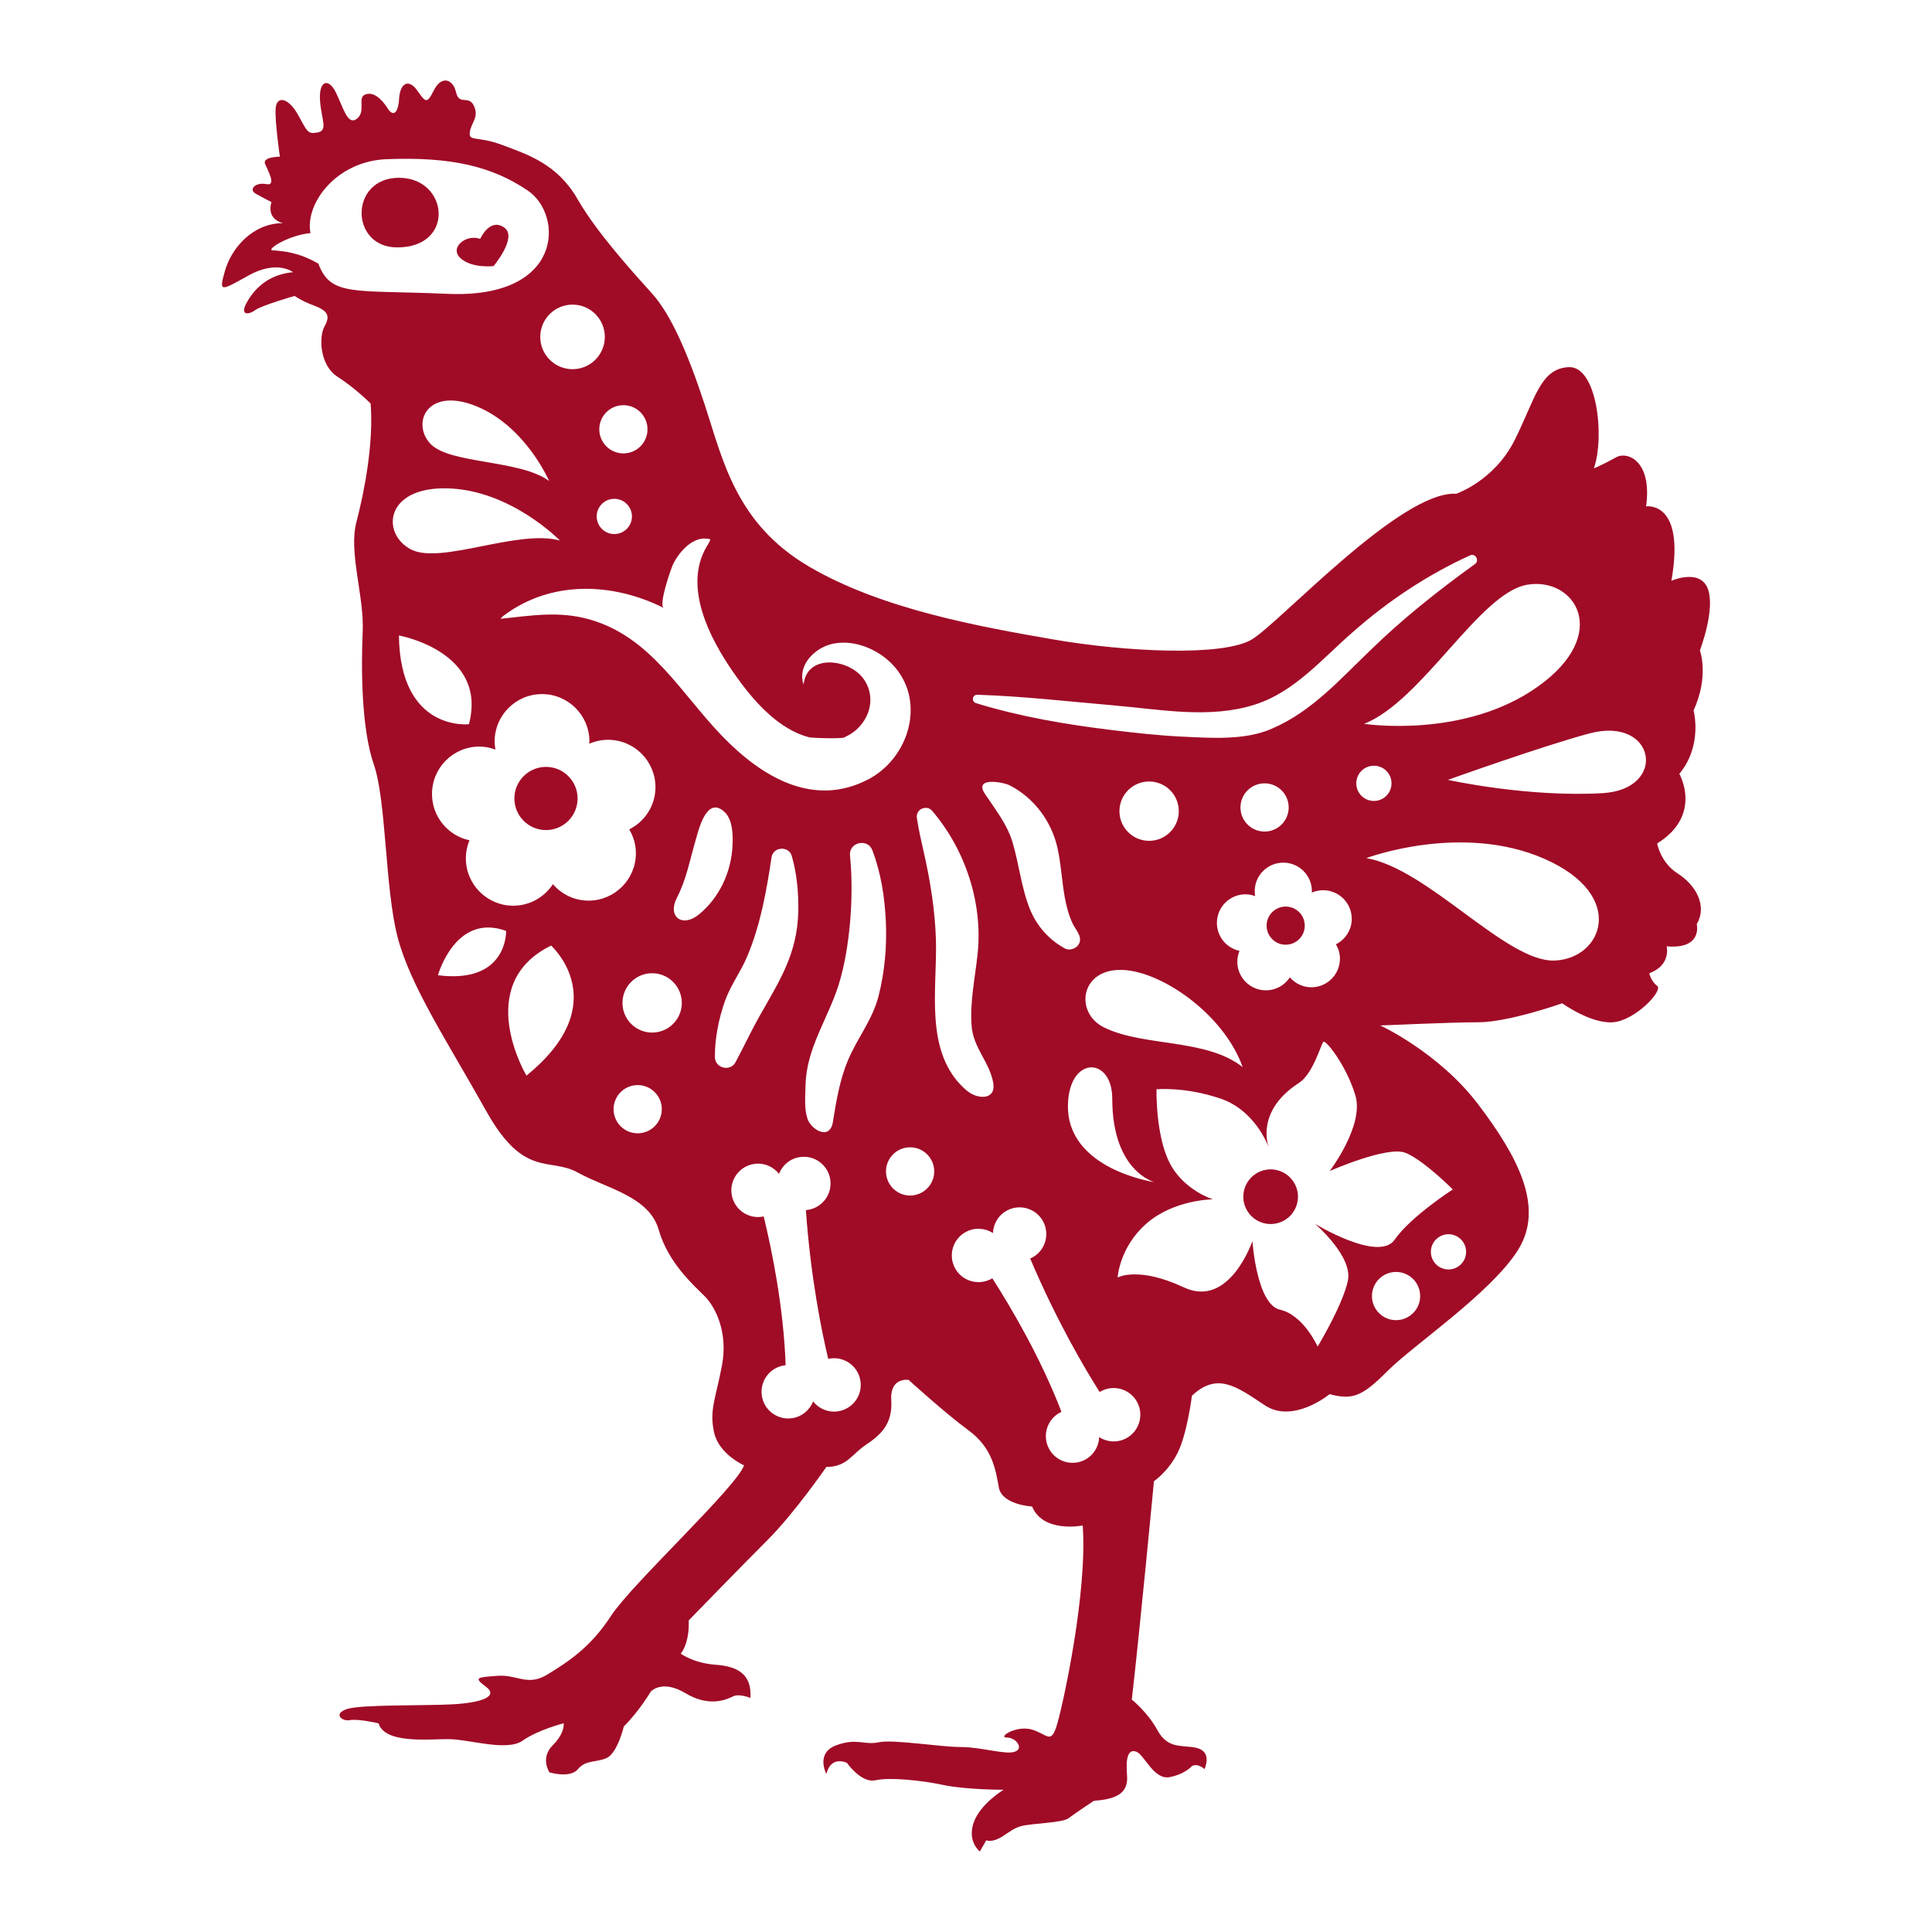 <svg version="1.1" id="Capa_1" xmlns="http://www.w3.org/2000/svg" xmlns:xlink="http://www.w3.org/1999/xlink" x="0px" y="0px" viewBox="0 0 1200 1200" enable-background="new 0 0 1200 1200" xml:space="preserve">
<g>
	<path fill="#231F20" d="M247.801,110.423c-30.818,0-30.675,43.247-1.089,43.247C283.078,153.67,278.62,110.423,247.801,110.423z" style="fill: rgb(160, 11, 38);"/>
	<path fill="#231F20" d="M339.122,476.324c-10.84,0-19.628,8.788-19.628,19.628s8.788,19.628,19.628,19.628&#10;&#9;&#9;c10.84,0,19.628-8.788,19.628-19.628S349.962,476.324,339.122,476.324z" style="fill: rgb(160, 11, 38);"/>
	<path fill="#231F20" d="M798.561,563.088c-6.542,0-11.844,5.303-11.844,11.844c0,6.542,5.303,11.845,11.844,11.845&#10;&#9;&#9;c6.542,0,11.845-5.303,11.845-11.845C810.406,568.39,805.103,563.088,798.561,563.088z" style="fill: rgb(160, 11, 38);"/>
	<path fill="#231F20" d="M1055.831,403.981c0,0,9.829-25.556,4.915-38.333c-4.915-12.777-22.607-4.915-22.607-4.915&#10;&#9;&#9;c8.846-50.127-15.726-46.196-15.726-46.196c3.931-28.504-11.795-34.402-18.675-30.47c-6.88,3.932-13.761,6.88-13.761,6.88&#10;&#9;&#9;c6.88-19.658,1.966-63.888-15.726-62.906c-17.692,0.983-20.641,19.658-33.418,45.213c-12.778,25.555-36.367,33.418-36.367,33.418&#10;&#9;&#9;c-34.402-1.966-109.101,79.615-126.794,90.426c-17.692,10.812-78.632,7.863-123.845,0c-45.213-7.863-106.153-18.675-151.366-45.213&#10;&#9;&#9;c-45.213-26.538-53.404-65.854-64.544-99.928c-11.139-34.074-21.624-57.008-32.763-69.458&#10;&#9;&#9;c-11.139-12.45-34.074-37.35-46.524-58.973c-12.45-21.624-30.798-27.521-46.524-33.418c-15.726-5.898-20.969-1.966-20.313-7.864&#10;&#9;&#9;c0.655-5.897,5.897-9.173,2.621-16.382c-3.276-7.208-9.174,0-11.139-8.518c-1.966-8.519-9.174-10.484-13.761-1.311&#10;&#9;&#9;s-5.242,7.208-10.484,0c-5.242-7.208-10.484-4.587-11.139,5.242c-0.655,9.829-3.932,11.139-7.208,5.897&#10;&#9;&#9;c-3.276-5.242-8.518-10.484-13.76-8.518c-5.242,1.966,0.655,10.484-5.242,15.071c-5.897,4.587-8.518-7.208-13.105-16.382&#10;&#9;&#9;c-4.587-9.174-10.484-7.208-9.829,4.587c0.655,11.795,5.242,19.003-1.31,20.313c-6.553,1.31-6.553-0.655-12.45-11.139&#10;&#9;&#9;c-5.897-10.484-13.105-11.795-13.761-3.932c-0.655,7.864,2.621,30.142,2.621,30.142s-11.139,0-9.173,4.587&#10;&#9;&#9;c1.966,4.587,7.208,13.76,0.655,12.45c-6.553-1.31-11.14,3.277-6.553,5.897c4.587,2.621,9.829,5.242,9.829,5.242&#10;&#9;&#9;c-3.276,11.139,7.208,13.105,7.208,13.105c-19.003,0-32.108,15.726-36.039,29.487c-3.931,13.76-2.949,12.778,14.744,2.949&#10;&#9;&#9;c17.692-9.829,27.521-1.966,27.521-1.966c-10.812,0.983-20.641,5.897-27.521,16.709c-6.88,10.812,0,9.829,3.932,6.88&#10;&#9;&#9;c3.931-2.949,24.572-8.846,24.572-8.846s3.931,2.949,11.795,5.897c7.863,2.949,10.812,5.897,6.88,12.777&#10;&#9;&#9;c-3.932,6.88-2.949,24.572,7.863,31.453c10.812,6.88,20.641,16.709,20.641,16.709c1.966,24.572-3.932,55.042-8.846,73.717&#10;&#9;&#9;c-4.914,18.675,4.915,46.196,3.932,67.82c-0.983,21.624-0.983,59.957,6.88,82.563c7.863,22.607,6.88,76.666,14.743,107.136&#10;&#9;&#9;c7.864,30.47,31.453,65.854,55.042,108.119s39.316,28.504,57.008,38.333c17.692,9.829,44.23,14.743,50.128,35.384&#10;&#9;&#9;c5.897,20.641,21.624,34.402,28.504,41.281c6.88,6.88,14.743,22.607,10.812,43.248s-7.863,27.521-4.915,41.282&#10;&#9;&#9;c2.949,13.76,18.675,20.64,18.675,20.64c-4.915,13.761-69.786,73.717-82.563,93.375c-12.778,19.659-26.538,28.505-39.316,36.367&#10;&#9;&#9;c-12.778,7.864-18.675,0-31.453,0.983c-12.778,0.983-14.744,0.983-6.88,6.88c7.863,5.897-2.949,9.828-20.641,10.812&#10;&#9;&#9;c-17.692,0.982-57.008,0-65.854,2.949c-8.846,2.948-2.949,7.863,1.966,6.88c4.914-0.983,17.692,1.965,17.692,1.965&#10;&#9;&#9;c3.932,12.778,30.47,9.829,43.247,9.829c12.778,0,36.367,7.863,46.196,0.983c9.829-6.88,25.555-10.813,25.555-10.813&#10;&#9;&#9;s0.983,5.898-6.88,13.761c-7.863,7.864-1.966,16.709-1.966,16.709s12.777,3.932,17.692-1.966c4.915-5.897,10.812-3.932,17.692-6.88&#10;&#9;&#9;c6.88-2.949,10.812-19.658,10.812-19.658c9.829-9.829,16.71-21.624,16.71-21.624s6.88-7.863,21.624,0.983&#10;&#9;&#9;c14.743,8.846,25.556,3.931,29.487,1.966s10.812,0.983,10.812,0.983c0.983-14.744-7.863-19.658-21.624-20.641&#10;&#9;&#9;c-13.761-0.983-21.624-6.88-21.624-6.88c5.897-7.863,4.914-20.641,4.914-20.641s32.436-33.418,49.145-50.127&#10;&#9;&#9;c16.71-16.71,36.367-45.213,36.367-45.213c12.777,0,15.726-7.864,24.572-13.761c8.846-5.898,16.709-12.777,15.726-27.521&#10;&#9;&#9;c-0.983-14.743,10.812-12.777,10.812-12.777s22.607,20.641,37.35,31.453c14.744,10.812,16.71,24.572,18.675,35.384&#10;&#9;&#9;c1.966,10.812,20.641,11.795,20.641,11.795c6.88,16.709,31.453,11.794,31.453,11.794c2.948,41.282-11.795,109.102-15.726,122.862&#10;&#9;&#9;c-3.932,13.761-5.898,6.88-15.726,3.932c-9.829-2.949-21.624,4.915-15.726,4.915c5.897,0,10.812,6.88,4.914,8.845&#10;&#9;&#9;c-5.897,1.966-20.641-2.948-33.418-2.948s-42.265-4.915-51.111-2.949c-8.846,1.966-13.761-2.948-26.539,1.966&#10;&#9;&#9;c-12.777,4.915-5.897,17.692-5.897,17.692c2.949-11.794,12.777-6.88,12.777-6.88s8.846,12.778,17.692,10.812s28.504,0,42.265,2.948&#10;&#9;&#9;c13.76,2.949,37.35,2.949,37.35,2.949s-14.744,8.846-18.675,20.641c-3.931,11.794,3.931,17.692,3.931,17.692l3.932-6.88&#10;&#9;&#9;c7.863,1.966,13.76-6.88,21.624-8.846c7.863-1.966,25.555-1.966,29.487-4.915c3.932-2.949,15.726-10.812,15.726-10.812&#10;&#9;&#9;c12.778-0.983,21.624-3.931,20.641-15.726c-0.983-11.795,0.983-16.709,5.898-14.744c4.914,1.966,10.812,17.693,20.641,15.727&#10;&#9;&#9;c9.829-1.966,13.76-6.88,13.76-6.88c3.932-1.966,7.864,1.966,7.864,1.966c2.949-7.864,0.983-12.777-7.864-13.761&#10;&#9;&#9;c-8.846-0.983-15.726,0-21.623-10.812c-5.898-10.812-15.726-18.675-15.726-18.675c4.915-42.264,13.761-135.64,13.761-135.64&#10;&#9;&#9;s8.846-5.897,14.743-17.692c5.897-11.795,8.846-35.385,8.846-35.385c15.726-14.743,27.521-5.897,45.213,5.898&#10;&#9;&#9;c17.692,11.795,40.299-6.88,40.299-6.88c14.744,3.931,20.641,0.983,36.367-14.743c15.726-15.726,63.888-48.162,80.598-74.7&#10;&#9;&#9;c16.709-26.538,0-57.991-24.572-90.426c-24.572-32.436-60.94-49.145-60.94-49.145c2.949,0,42.265-1.966,60.94-1.966&#10;&#9;&#9;c18.675,0,52.093-11.794,52.093-11.794s17.692,12.777,31.453,11.794c13.761-0.982,31.453-19.658,27.521-22.606&#10;&#9;&#9;c-3.931-2.949-4.915-7.863-4.915-7.863c13.761-4.915,10.812-16.709,10.812-16.709c22.607,1.966,18.675-13.76,18.675-13.76&#10;&#9;&#9;c6.88-11.795-0.983-24.572-11.795-31.453c-10.812-6.88-12.777-18.675-12.777-18.675c28.504-17.692,13.761-43.247,13.761-43.247&#10;&#9;&#9;c14.743-17.692,8.846-39.316,8.846-39.316C1061.729,419.708,1055.831,403.981,1055.831,403.981z M948.521,363.19&#10;&#9;&#9;c29.571-5.091,52.691,30.405,6.785,63.191c-45.906,32.787-108.027,23.219-108.027,23.219&#10;&#9;&#9;C883.536,435.168,918.951,368.281,948.521,363.19z M864.298,486.604c-0.033,6.044-4.959,10.916-11.003,10.884&#10;&#9;&#9;c-6.044-0.033-10.916-4.959-10.883-11.003c0.033-6.043,4.959-10.916,11.002-10.883&#10;&#9;&#9;C859.458,475.634,864.331,480.561,864.298,486.604z M607.061,431.521c28.734,0.947,56.993,4.224,85.239,6.657&#10;&#9;&#9;c28.617,2.465,58.864,8.406,86.955-0.492c25.011-7.922,41.954-28.64,61.17-45.225c21.751-19.217,46.38-35.551,72.656-47.507&#10;&#9;&#9;c3.361-1.529,5.977,3.245,3.103,5.334c-23.141,16.727-45.057,34.084-65.172,53.75c-18.846,18.034-36.275,37.919-60.748,48.429&#10;&#9;&#9;c-16.663,7.569-38.632,5.898-56.388,5.044c-14.531-0.699-28.865-2.313-43.158-4.046c-28.567-3.483-56.888-8.247-84.524-16.741&#10;&#9;&#9;C603.241,435.817,603.868,431.364,607.061,431.521z M832.262,595.448c0,9.812-7.954,17.767-17.767,17.767&#10;&#9;&#9;c-5.349,0-10.09-2.414-13.347-6.154c-3.174,4.845-8.631,8.057-14.854,8.057c-9.812,0-17.767-7.955-17.767-17.767&#10;&#9;&#9;c0-2.393,0.488-4.669,1.346-6.753c-8.018-1.716-14.036-8.829-14.036-17.359c0-9.812,7.954-17.766,17.767-17.766&#10;&#9;&#9;c2.122,0,4.129,0.434,6.015,1.117c-0.17-0.986-0.305-1.986-0.305-3.02c0-9.813,7.954-17.767,17.767-17.767&#10;&#9;&#9;c9.812,0,17.767,7.954,17.767,17.767c0,0.288-0.071,0.557-0.085,0.843c2.167-0.942,4.551-1.477,7.065-1.477&#10;&#9;&#9;c9.812,0,17.767,7.954,17.767,17.767c0,6.942-4.02,12.889-9.824,15.813C831.314,589.148,832.262,592.175,832.262,595.448z&#10;&#9;&#9; M690.849,682.469c0,45.213,26.211,51.766,26.211,51.766s-55.042-7.864-53.732-48.49&#10;&#9;&#9;C664.301,655.59,690.849,656.25,690.849,682.469z M661.499,589.124c-9.905-5.34-17.491-13.884-21.745-24.312&#10;&#9;&#9;c-5.368-13.159-6.796-28.256-10.936-41.927c-3.353-11.071-10.75-20.295-17.08-29.835c-7.156-10.784,11.52-7.269,15.48-5.228&#10;&#9;&#9;c15.045,7.753,25.892,22.311,29.582,38.754c1.064,4.74,1.73,9.632,2.336,14.557c1.354,10.998,2.372,22.391,7.126,32.56&#10;&#9;&#9;c1.696,3.628,5.831,7.529,4.194,11.9C669.146,589.096,664.506,590.746,661.499,589.124z M685.561,638.058&#10;&#9;&#9;c-17.856-8.948-14.801-35.35,9.92-35.641c24.721-0.291,64.557,27.1,76.368,60.386C749.051,644.76,710.043,650.325,685.561,638.058z&#10;&#9;&#9; M695.305,503.724c0.055-10.179,8.352-18.385,18.531-18.33c10.179,0.056,18.385,8.352,18.33,18.531&#10;&#9;&#9;c-0.055,10.178-8.352,18.385-18.531,18.33C703.456,522.199,695.249,513.903,695.305,503.724z M770.478,501.438&#10;&#9;&#9;c0.045-8.27,6.786-14.938,15.056-14.893c8.27,0.045,14.938,6.786,14.893,15.056c-0.045,8.27-6.786,14.938-15.056,14.893&#10;&#9;&#9;C777.101,516.449,770.434,509.708,770.478,501.438z M418.104,350.352c3.901-7.922,13.149-18.404,23.101-15.336&#10;&#9;&#9;c-0.407,1.713-1.362,2.896-2.281,4.455c-14.639,24.851,1.694,56.539,16.122,77.474c7.564,10.975,16.266,21.981,26.821,30.232&#10;&#9;&#9;c6.165,4.819,13.118,8.829,20.747,10.779c1.942,0.497,22.85,1.1,22.221-0.214c0.012,0.024-0.261,0.127-0.517,0.225&#10;&#9;&#9;c14.309-5.874,21.51-23.352,11.886-36.535c-8.831-12.099-34.903-15.735-37.093,3.718c-4.085-11.858,6.868-22.662,17.628-25.182&#10;&#9;&#9;c13.157-3.08,28.012,2.955,37.199,12.346c21.737,22.218,11.093,58.402-14.739,71.818c-34.132,17.725-66.076-1.721-90.151-26.436&#10;&#9;&#9;c-26.204-26.9-44.598-62.304-83.191-73.047c-18.975-5.282-35.985-2.272-54.933-0.304c0.533-0.93,1.314-1.495,2.186-2.146&#10;&#9;&#9;c29.392-21.934,67.621-20.417,99.208-4.575C408.831,375.875,416.777,353.048,418.104,350.352z M370.621,320.703&#10;&#9;&#9;c0.033-6.043,4.959-10.916,11.002-10.883c6.044,0.033,10.916,4.959,10.884,11.002c-0.033,6.044-4.959,10.916-11.003,10.884&#10;&#9;&#9;C375.461,331.673,370.589,326.747,370.621,320.703z M387.28,251.665c8.27,0.045,14.938,6.786,14.893,15.056&#10;&#9;&#9;c-0.045,8.27-6.786,14.938-15.056,14.893s-14.938-6.786-14.893-15.056C372.269,258.288,379.01,251.62,387.28,251.665z&#10;&#9;&#9; M355.725,189.208c11.074,0.06,20.002,9.086,19.942,20.16c-0.061,11.074-9.087,20.002-20.16,19.942&#10;&#9;&#9;c-11.074-0.061-20.002-9.087-19.942-20.16C335.626,198.075,344.652,189.147,355.725,189.208z M341.071,298.739&#10;&#9;&#9;c-18.34-13.479-62.371-10.339-74.024-23.396c-11.653-13.057-1.234-35.46,29.167-22.876&#10;&#9;&#9;C326.616,265.05,341.071,298.739,341.071,298.739z M197.744,163.764c-12.104-7.037-21.624-7.816-28.485-8.294&#10;&#9;&#9;c-4.151-0.289,9.829-9.432,23.589-10.689c-3.634-17.975,15.726-44.643,47.179-45.901c40.129-1.604,65.526,4.402,87.806,19.492&#10;&#9;&#9;c22.279,15.09,22.279,67.279-49.8,64.135C219.588,179.958,205.517,184.437,197.744,163.764z M278.021,303.325&#10;&#9;&#9;c39.248,1.034,69.747,32.396,69.747,32.396c-26.193-7.185-73.911,15.123-92.473,5.553&#10;&#9;&#9;C236.733,331.703,238.772,302.291,278.021,303.325z M247.775,394.686c0,0,55.422,9.964,43.483,55.143&#10;&#9;&#9;C291.258,449.828,248.45,454.726,247.775,394.686z M272.018,605.743c0,0,10.757-39.042,42.334-27.54&#10;&#9;&#9;C314.352,578.203,315.556,611.255,272.018,605.743z M326.985,668.085c0,0-33.784-56.603,15.29-80.772&#10;&#9;&#9;C342.275,587.313,382.484,623.11,326.985,668.085z M343.408,549.195c-5.259,8.029-14.302,13.353-24.616,13.353&#10;&#9;&#9;c-16.261,0-29.442-13.182-29.442-29.442c0-3.966,0.808-7.737,2.23-11.19c-13.288-2.844-23.26-14.63-23.26-28.767&#10;&#9;&#9;c0-16.26,13.182-29.442,29.442-29.442c3.516,0,6.842,0.72,9.968,1.851c-0.281-1.634-0.505-3.291-0.505-5.005&#10;&#9;&#9;c0-16.261,13.182-29.442,29.442-29.442c16.261,0,29.443,13.182,29.443,29.442c0,0.478-0.118,0.923-0.141,1.396&#10;&#9;&#9;c3.591-1.56,7.542-2.448,11.708-2.448c16.26,0,29.442,13.182,29.442,29.443c0,11.503-6.662,21.36-16.279,26.205&#10;&#9;&#9;c2.558,4.364,4.129,9.38,4.129,14.804c0,16.261-13.182,29.443-29.442,29.443C356.662,559.394,348.806,555.395,343.408,549.195z&#10;&#9;&#9; M395.995,703.914c-8.27-0.045-14.938-6.786-14.893-15.056c0.045-8.27,6.786-14.938,15.056-14.893&#10;&#9;&#9;c8.27,0.045,14.938,6.786,14.893,15.056C411.006,697.291,404.265,703.96,395.995,703.914z M404.953,641.353&#10;&#9;&#9;c-10.178-0.055-18.385-8.352-18.33-18.531c0.055-10.179,8.352-18.385,18.531-18.33c10.179,0.055,18.385,8.352,18.33,18.531&#10;&#9;&#9;C423.428,633.202,415.131,641.408,404.953,641.353z M433.804,568.218c-10.114,8.09-19.438,1.083-13.358-10.625&#10;&#9;&#9;c5.832-11.232,8.107-23.758,11.628-35.798c1.93-6.6,6.784-27.477,17.725-17.674c5.417,4.854,5.426,14.343,5.198,20.644&#10;&#9;&#9;C454.394,541.4,446.798,557.824,433.804,568.218z M444.032,656.595c-0.112-11.61,2.513-24.372,6.278-34.911&#10;&#9;&#9;c3.475-9.728,9.771-18.087,13.766-27.562c8.279-19.633,11.958-40.448,15.115-61.407l0.031-0.203&#10;&#9;&#9;c1.004-6.666,10.66-7.332,12.562-0.85c3.248,11.067,4.327,23.833,4.028,34.932c-0.707,26.232-11.877,43.001-24.16,64.716&#10;&#9;&#9;c-4.951,8.753-9.542,18.611-14.621,28.123l-0.165,0.309C453.6,665.856,444.098,663.494,444.032,656.595z M520.502,876.589&#10;&#9;&#9;c-6.098,0.914-11.908-1.626-15.473-6.144c-2.084,5.364-6.894,9.497-12.991,10.411c-9.055,1.357-17.497-4.883-18.854-13.939&#10;&#9;&#9;c-1.357-9.055,4.883-17.496,13.939-18.853c0.289-0.043,0.574-0.057,0.861-0.085c-1.293-36.597-8.817-72.623-13.655-92.451&#10;&#9;&#9;c-0.347,0.075-0.69,0.157-1.045,0.211c-9.055,1.357-17.497-4.883-18.854-13.938c-1.357-9.056,4.883-17.497,13.939-18.854&#10;&#9;&#9;c6.098-0.914,11.908,1.627,15.473,6.144c2.084-5.364,6.894-9.497,12.992-10.41c9.055-1.357,17.496,4.883,18.853,13.938&#10;&#9;&#9;c1.357,9.056-4.883,17.497-13.938,18.854c-0.403,0.061-0.803,0.088-1.204,0.119c2.996,41.964,9.747,75.132,13.879,92.441&#10;&#9;&#9;c0.384-0.086,0.767-0.175,1.163-0.235c9.055-1.357,17.496,4.883,18.853,13.939C535.798,866.791,529.557,875.232,520.502,876.589z&#10;&#9;&#9; M526.778,658.346c-5.01,11.77-7.322,25.154-9.325,37.728c0,0.001-0.135,0.851-0.135,0.851&#10;&#9;&#9;c-1.854,11.638-13.524,4.827-15.796-2.098c-2.13-6.494-1.319-13.981-1.187-20.696c0.454-23.087,13.989-41.432,20.544-62.415&#10;&#9;&#9;c3.844-12.305,5.951-25.783,7.153-39.317c1.138-13.566,1.232-27.361-0.059-40.876l-0.021-0.223&#10;&#9;&#9;c-0.783-8.19,10.987-10.815,13.871-3.232c5.5,14.462,7.738,29.598,8.416,44.757c0.582,15.195-0.631,30.533-4.585,45.942&#10;&#9;&#9;C541.857,633.557,532.604,644.552,526.778,658.346z M565.203,742.56c-8.27-0.045-14.938-6.786-14.893-15.056&#10;&#9;&#9;c0.045-8.271,6.786-14.938,15.057-14.893c8.27,0.045,14.938,6.786,14.892,15.056C580.214,735.938,573.473,742.605,565.203,742.56z&#10;&#9;&#9; M581.329,583.962c-0.537-18.249-3.427-36.335-7.428-54.123c-1.584-7.042-3.312-14.243-4.423-21.863&#10;&#9;&#9;c-0.782-5.323,6.049-8.42,9.543-4.318c20.558,24.141,31.476,56.992,28.208,88.62c-1.543,14.931-4.894,29.893-3.746,44.978&#10;&#9;&#9;c1.04,13.673,11.169,22.379,13.442,35.36c1.708,9.759-7.699,10.257-14.122,6.414c-1.092-0.653-2.11-1.414-3.064-2.256&#10;&#9;&#9;C573.705,653.789,582.217,614.15,581.329,583.962z M699.358,893.429c-5.47,2.847-11.79,2.333-16.63-0.78&#10;&#9;&#9;c-0.227,5.75-3.432,11.221-8.902,14.069c-8.122,4.227-18.133,1.07-22.361-7.052c-4.227-8.122-1.07-18.133,7.052-22.361&#10;&#9;&#9;c0.259-0.135,0.525-0.241,0.787-0.361c-13.121-34.19-31.947-65.813-42.968-82.991c-0.303,0.183-0.601,0.374-0.92,0.539&#10;&#9;&#9;c-8.122,4.227-18.133,1.071-22.36-7.052c-4.227-8.122-1.07-18.133,7.052-22.361c5.471-2.847,11.79-2.333,16.63,0.779&#10;&#9;&#9;c0.227-5.75,3.432-11.221,8.902-14.068c8.122-4.227,18.133-1.07,22.361,7.052c4.227,8.122,1.07,18.133-7.052,22.36&#10;&#9;&#9;c-0.362,0.189-0.731,0.345-1.099,0.504c16.474,38.71,33.642,67.883,43.176,82.909c0.336-0.206,0.669-0.416,1.024-0.601&#10;&#9;&#9;c8.122-4.227,18.133-1.07,22.361,7.052C710.638,879.191,707.48,889.202,699.358,893.429z M867.034,819.977&#10;&#9;&#9;c-8.27-0.045-14.938-6.786-14.893-15.056c0.045-8.27,6.786-14.939,15.056-14.893s14.938,6.786,14.893,15.056&#10;&#9;&#9;C882.045,813.355,875.304,820.023,867.034,819.977z M910.625,777.601c-0.033,6.044-4.959,10.917-11.003,10.884&#10;&#9;&#9;c-6.043-0.033-10.916-4.959-10.883-11.002c0.033-6.044,4.959-10.916,11.002-10.884&#10;&#9;&#9;C905.785,766.632,910.658,771.558,910.625,777.601z M873.055,716.067c11.292,4.612,29.311,22.714,29.311,22.714&#10;&#9;&#9;s-26.187,16.878-36.116,31.203c-9.928,14.326-49.526-9.878-49.526-9.878s23.603,20.075,20.485,35.236&#10;&#9;&#9;c-3.119,15.16-18.803,41.043-18.803,41.043s-8.747-19.64-23.337-22.891c-14.589-3.25-17.163-42.646-17.163-42.646&#10;&#9;&#9;s-14.255,42.079-42.599,28.767c-28.345-13.311-41.13-6.146-41.13-6.146s1.053-18.895,18.1-33.661&#10;&#9;&#9;c17.047-14.766,41.083-14.902,41.083-14.902s-18.122-5.474-26.913-22.695c-8.79-17.224-8.116-45.627-8.116-45.627&#10;&#9;&#9;s17.523-1.75,39.715,5.76c20.695,7.004,28.896,27.437,29.91,30.164c-0.955-2.748-7-23.271,18.859-39.887&#10;&#9;&#9;c8.74-5.617,13.676-23.969,15.126-25.507c1.451-1.538,14.46,14.844,19.956,33.43c5.496,18.586-15.998,46.827-15.998,46.827&#10;&#9;&#9;S861.761,711.455,873.055,716.067z M965.568,596.613c-29.984,1.129-78.456-56.996-116.912-63.625c0,0,58.804-22.197,110.494,0.396&#10;&#9;&#9;C1010.839,555.977,995.553,595.484,965.568,596.613z M995.496,492.634c-46.717,2.748-96.181-8.244-96.181-8.244&#10;&#9;&#9;s59.216-21.195,87.937-28.854C1028.472,444.545,1036.116,490.245,995.496,492.634z" style="fill: rgb(160, 11, 38);"/>
	<path fill="#231F20" d="M793.79,726.951c-9.028-2.524-18.394,2.748-20.918,11.776c-2.525,9.028,2.747,18.394,11.776,20.918&#10;&#9;&#9;c9.028,2.525,18.393-2.747,20.918-11.776C808.09,738.841,802.818,729.476,793.79,726.951z" style="fill: rgb(160, 11, 38);"/>
	<path fill="#231F20" d="M306.56,165.273c0,0,15.109-17.95,6.649-23.922c-9.047-6.386-14.95,7.02-14.95,7.02&#10;&#9;&#9;c-8.788-3.172-19.344,5.433-12.264,11.962C293.074,166.862,306.56,165.273,306.56,165.273z" style="fill: rgb(160, 11, 38);"/>
</g>
</svg>